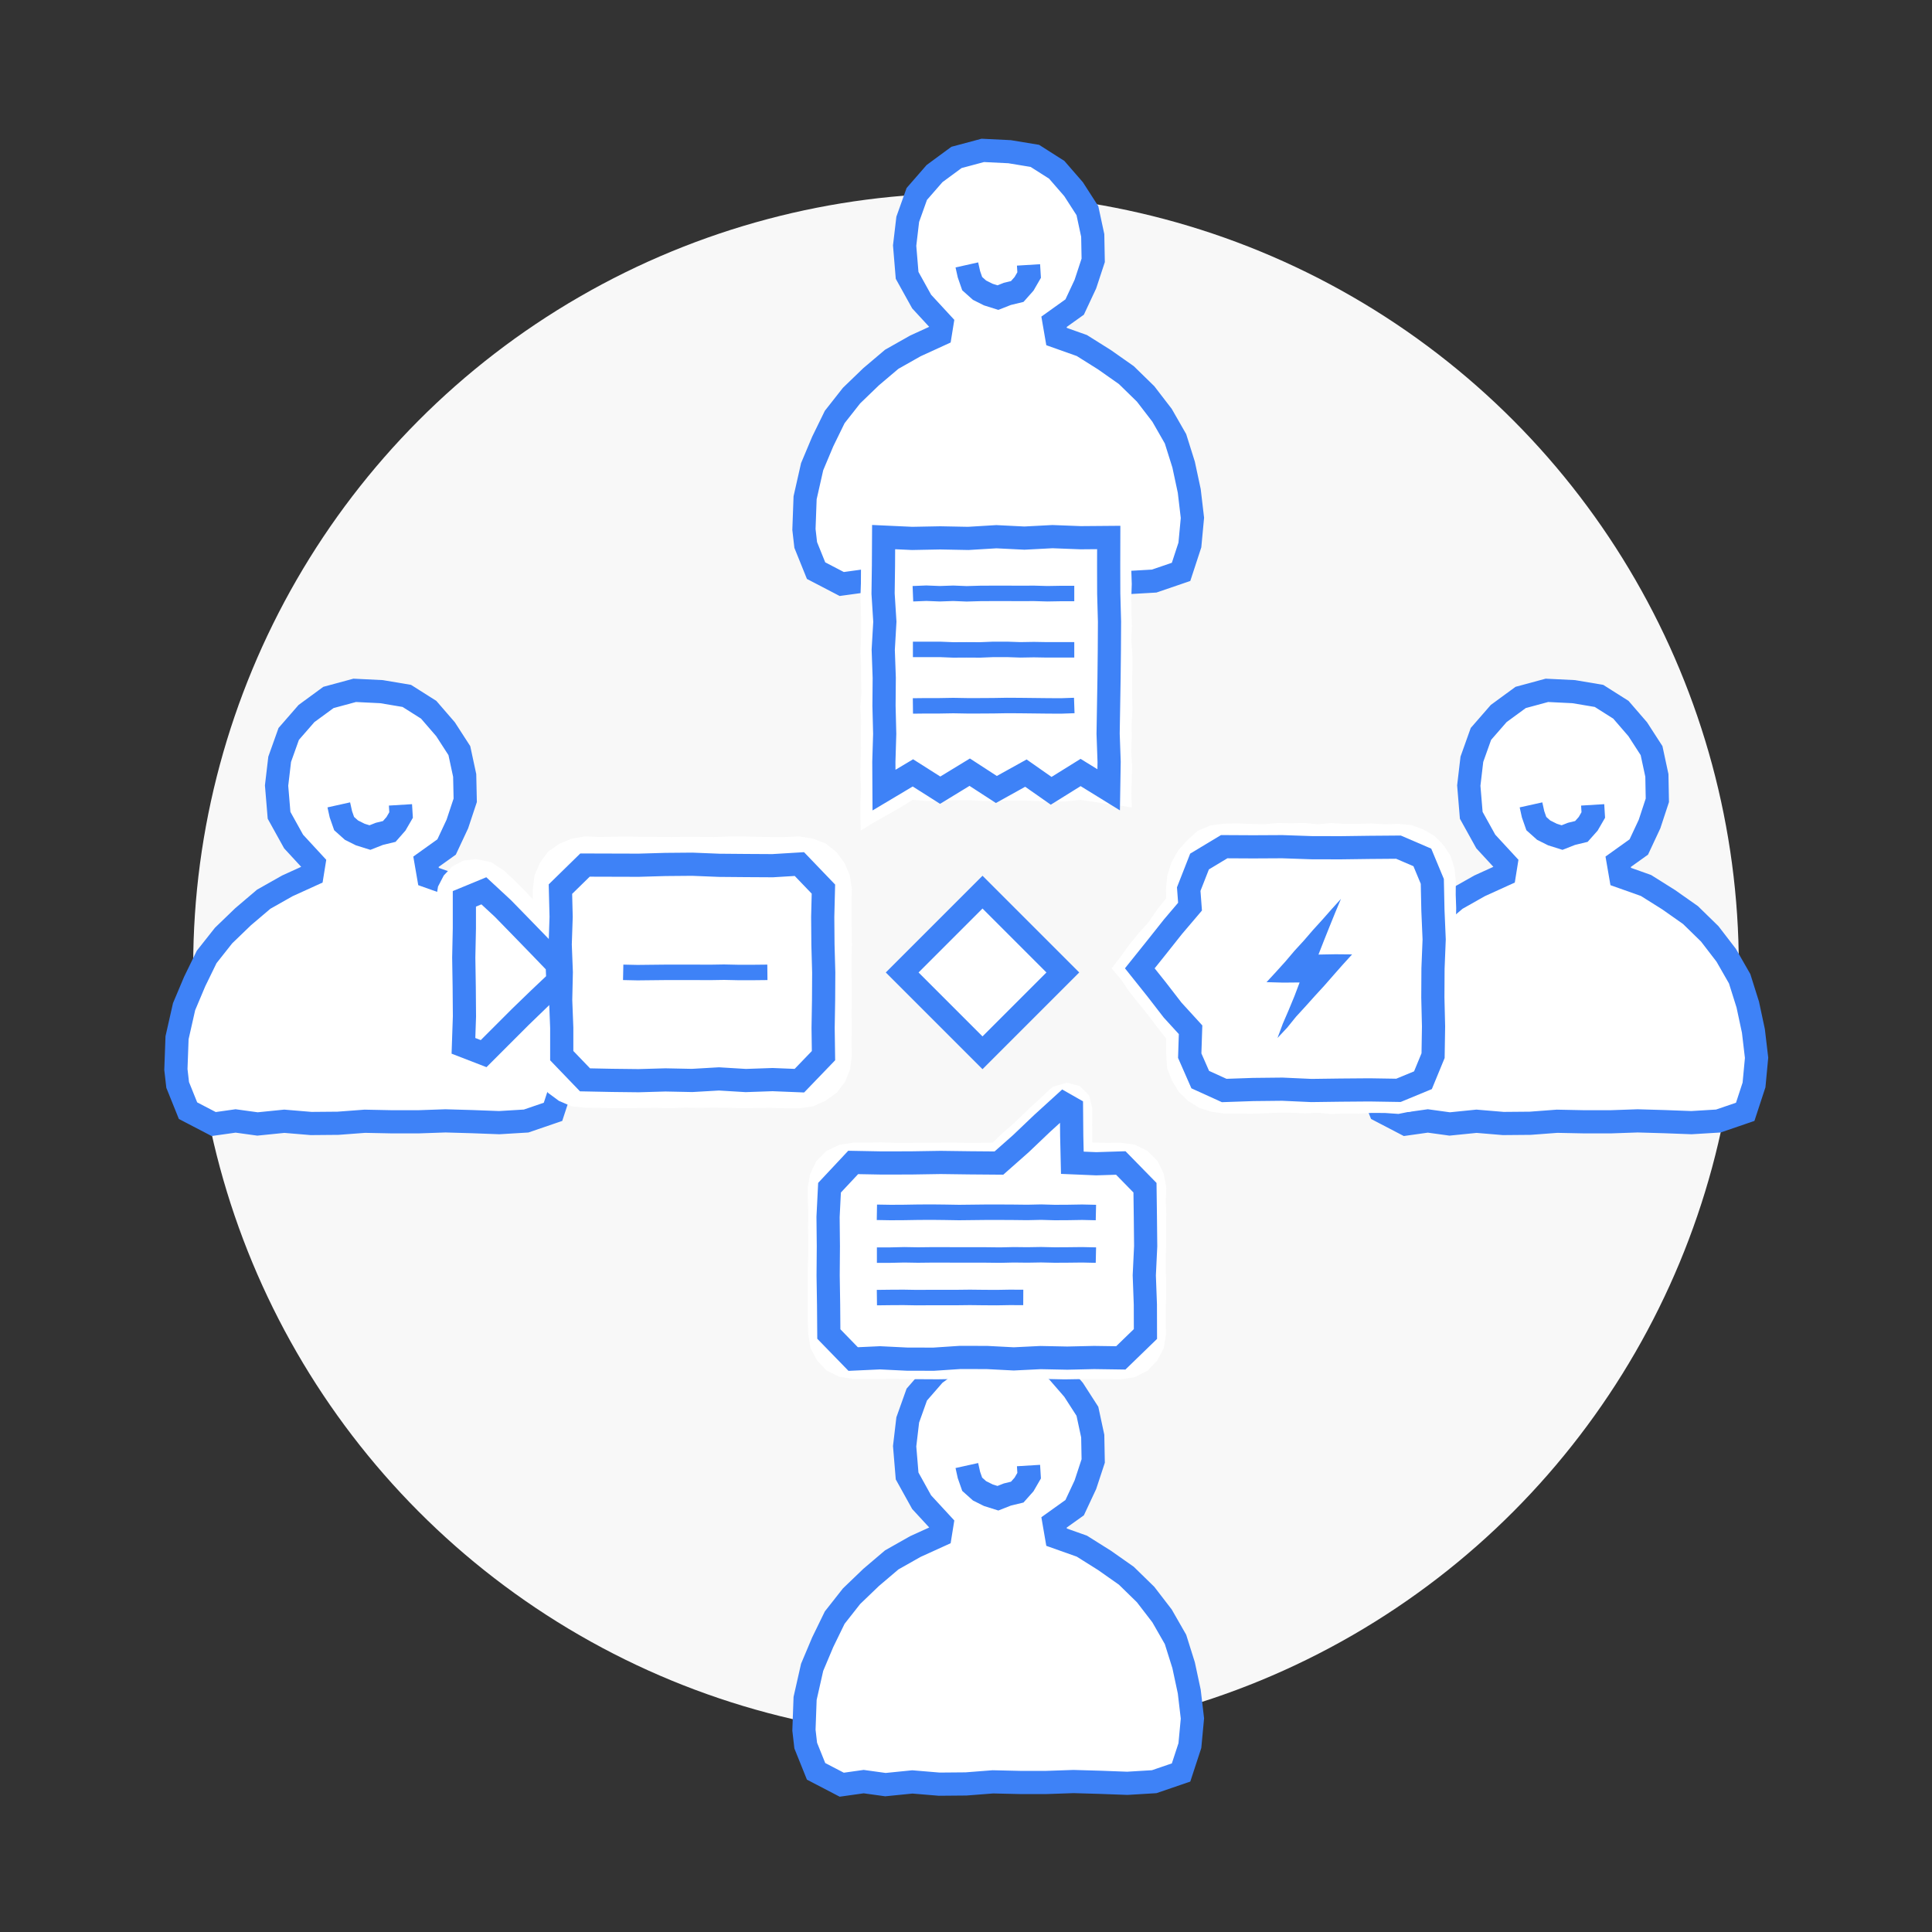 <svg xmlns="http://www.w3.org/2000/svg" viewBox="0 0 250 250"><rect x="0" y="0" width="250" height="250" fill="#333333" stroke="none"/><defs><style>.cls-1{fill:#f8f8f8;}.cls-2,.cls-6{fill:#fff;}.cls-3,.cls-5{fill:none;}.cls-3,.cls-5,.cls-6{stroke:#3e82f7;stroke-miterlimit:10;}.cls-3,.cls-6{stroke-width:3px;}.cls-4{fill:#3e82f7;}.cls-5{stroke-width:2px;}</style></defs><title>icon-engage-push</title><g id="Base_Dots" data-name="Base Dots"><circle class="cls-1" cx="125" cy="125" r="100"/></g><g id="Artwork"><polygon class="cls-2" points="114.58 230.93 118.06 230.58 121.53 230.87 125.01 230.84 128.48 230.57 131.96 230.65 135.43 230.65 138.91 230.53 142.38 230.63 145.87 230.76 149.35 230.55 152.83 229.36 153.97 225.88 154.3 222.37 153.89 218.89 153.16 215.48 152.11 212.14 150.37 209.1 148.24 206.33 145.75 203.9 142.92 201.91 139.99 200.07 136.72 198.91 136.39 197 139.06 195.09 140.45 192.12 141.46 189.05 141.4 185.83 140.71 182.62 138.92 179.84 136.74 177.33 133.91 175.54 130.64 174.99 127.17 174.82 123.77 175.74 120.93 177.82 118.63 180.46 117.46 183.74 117.06 187.14 117.38 190.99 119.26 194.38 121.89 197.23 121.66 198.66 118.45 200.12 115.39 201.85 112.72 204.12 110.19 206.55 108.01 209.32 106.46 212.5 105.09 215.75 104.18 219.77 104.03 223.88 104.26 225.88 105.6 229.21 108.92 230.94 111.76 230.54 114.58 230.93"/><polygon class="cls-3" points="114.58 230.93 118.06 230.58 121.53 230.87 125.01 230.84 128.48 230.57 131.96 230.65 135.43 230.65 138.91 230.53 142.38 230.63 145.87 230.76 149.35 230.55 152.83 229.36 153.97 225.88 154.3 222.37 153.89 218.89 153.16 215.48 152.11 212.14 150.37 209.1 148.24 206.33 145.75 203.9 142.92 201.91 139.99 200.07 136.72 198.91 136.39 197 139.06 195.09 140.45 192.12 141.46 189.05 141.4 185.83 140.71 182.62 138.92 179.84 136.74 177.33 133.91 175.54 130.64 174.99 127.17 174.82 123.77 175.74 120.93 177.82 118.63 180.46 117.46 183.74 117.06 187.14 117.38 190.99 119.26 194.38 121.89 197.23 121.66 198.66 118.45 200.12 115.39 201.85 112.72 204.12 110.19 206.55 108.01 209.32 106.46 212.5 105.09 215.75 104.18 219.77 104.03 223.88 104.26 225.88 105.6 229.21 108.92 230.94 111.76 230.54 114.58 230.93"/><path class="cls-2" d="M133.24,189.64a4.1,4.1,0,0,1-8.21,0"/><polyline class="cls-3" points="133.09 189.64 133.17 190.95 132.51 192.09 131.63 193.08 130.35 193.39 129.13 193.87 127.89 193.48 126.75 192.91 125.8 192.06 125.38 190.86 125.11 189.64"/><polygon class="cls-2" points="114.58 75.57 118.06 75.22 121.53 75.5 125.01 75.48 128.48 75.21 131.96 75.28 135.43 75.29 138.91 75.16 142.38 75.27 145.87 75.39 149.35 75.19 152.83 74 153.97 70.52 154.3 67.01 153.89 63.53 153.16 60.12 152.11 56.78 150.37 53.74 148.24 50.97 145.75 48.54 142.92 46.55 139.99 44.71 136.72 43.55 136.39 41.64 139.06 39.73 140.45 36.76 141.46 33.69 141.4 30.47 140.71 27.26 138.92 24.48 136.74 21.97 133.91 20.17 130.64 19.63 127.17 19.46 123.77 20.37 120.93 22.46 118.63 25.1 117.46 28.38 117.06 31.78 117.38 35.63 119.26 39.02 121.89 41.87 121.66 43.29 118.45 44.76 115.39 46.49 112.72 48.75 110.19 51.19 108.01 53.96 106.46 57.13 105.09 60.39 104.18 64.41 104.03 68.51 104.26 70.52 105.6 73.84 108.92 75.57 111.76 75.18 114.58 75.57"/><polygon class="cls-3" points="114.58 75.57 118.06 75.22 121.53 75.5 125.01 75.48 128.48 75.21 131.96 75.28 135.43 75.29 138.91 75.16 142.38 75.27 145.87 75.39 149.35 75.19 152.83 74 153.97 70.52 154.3 67.01 153.89 63.53 153.16 60.12 152.11 56.78 150.37 53.74 148.24 50.97 145.75 48.54 142.92 46.55 139.99 44.71 136.72 43.55 136.39 41.64 139.06 39.73 140.45 36.76 141.46 33.69 141.4 30.47 140.71 27.26 138.92 24.48 136.74 21.97 133.91 20.17 130.64 19.63 127.17 19.46 123.77 20.37 120.93 22.46 118.63 25.1 117.46 28.38 117.06 31.78 117.38 35.63 119.26 39.02 121.89 41.87 121.66 43.29 118.45 44.76 115.39 46.49 112.72 48.75 110.19 51.19 108.01 53.96 106.46 57.13 105.09 60.39 104.18 64.41 104.03 68.51 104.26 70.52 105.6 73.84 108.92 75.57 111.76 75.18 114.58 75.57"/><path class="cls-2" d="M133.24,34.28a4.1,4.1,0,0,1-8.21,0"/><polyline class="cls-3" points="133.09 34.28 133.17 35.59 132.51 36.73 131.63 37.72 130.35 38.03 129.13 38.51 127.89 38.12 126.75 37.55 125.8 36.7 125.38 35.49 125.11 34.28"/><polygon class="cls-2" points="33.32 145.44 36.79 145.09 40.26 145.38 43.74 145.35 47.21 145.09 50.69 145.16 54.16 145.16 57.64 145.04 61.12 145.14 64.6 145.27 68.08 145.06 71.56 143.87 72.7 140.39 73.03 136.88 72.62 133.4 71.89 129.99 70.84 126.65 69.1 123.61 66.97 120.84 64.49 118.41 61.65 116.42 58.72 114.58 55.45 113.42 55.12 111.51 57.79 109.6 59.18 106.63 60.2 103.56 60.13 100.34 59.44 97.13 57.65 94.36 55.47 91.84 52.64 90.05 49.37 89.5 45.9 89.33 42.5 90.25 39.66 92.33 37.36 94.97 36.19 98.25 35.79 101.65 36.11 105.5 37.99 108.89 40.62 111.74 40.39 113.17 37.18 114.63 34.12 116.36 31.45 118.63 28.93 121.06 26.74 123.83 25.19 127.01 23.82 130.26 22.91 134.28 22.76 138.39 22.99 140.39 24.33 143.72 27.65 145.45 30.49 145.05 33.32 145.44"/><polygon class="cls-3" points="33.32 145.44 36.79 145.09 40.26 145.38 43.74 145.35 47.21 145.09 50.69 145.16 54.16 145.16 57.64 145.04 61.12 145.14 64.6 145.27 68.08 145.06 71.56 143.87 72.7 140.39 73.03 136.88 72.62 133.4 71.89 129.99 70.84 126.65 69.1 123.61 66.97 120.84 64.49 118.41 61.65 116.42 58.72 114.58 55.45 113.42 55.12 111.51 57.79 109.6 59.18 106.63 60.2 103.56 60.13 100.34 59.44 97.13 57.65 94.36 55.47 91.84 52.64 90.05 49.37 89.5 45.9 89.33 42.5 90.25 39.66 92.33 37.36 94.97 36.19 98.25 35.79 101.65 36.11 105.5 37.99 108.89 40.62 111.74 40.39 113.17 37.18 114.63 34.12 116.36 31.45 118.63 28.93 121.06 26.74 123.83 25.19 127.01 23.82 130.26 22.91 134.28 22.76 138.39 22.99 140.39 24.33 143.72 27.65 145.45 30.49 145.05 33.32 145.44"/><path class="cls-2" d="M52,104.15a4.1,4.1,0,1,1-8.21,0"/><polyline class="cls-3" points="51.82 104.15 51.9 105.46 51.24 106.6 50.37 107.59 49.09 107.9 47.87 108.38 46.62 107.99 45.48 107.42 44.53 106.57 44.11 105.37 43.84 104.15"/><polygon class="cls-2" points="187.59 145.44 191.06 145.09 194.53 145.38 198.01 145.35 201.48 145.09 204.96 145.16 208.43 145.16 211.91 145.04 215.38 145.14 218.87 145.27 222.35 145.06 225.83 143.87 226.97 140.39 227.3 136.88 226.89 133.4 226.16 129.99 225.11 126.65 223.37 123.61 221.24 120.84 218.75 118.41 215.92 116.42 212.99 114.58 209.72 113.42 209.39 111.51 212.06 109.6 213.45 106.63 214.46 103.56 214.4 100.34 213.71 97.13 211.92 94.36 209.74 91.84 206.91 90.05 203.64 89.5 200.17 89.33 196.77 90.25 193.93 92.33 191.63 94.97 190.46 98.25 190.06 101.65 190.38 105.5 192.26 108.89 194.89 111.74 194.66 113.17 191.45 114.63 188.39 116.36 185.72 118.63 183.19 121.06 181.01 123.83 179.46 127.01 178.09 130.26 177.18 134.28 177.03 138.39 177.26 140.39 178.6 143.72 181.92 145.45 184.76 145.05 187.59 145.44"/><polygon class="cls-3" points="187.59 145.44 191.06 145.09 194.53 145.38 198.01 145.35 201.48 145.09 204.96 145.16 208.43 145.16 211.91 145.04 215.38 145.14 218.87 145.27 222.35 145.06 225.83 143.87 226.97 140.39 227.3 136.88 226.89 133.4 226.16 129.99 225.11 126.65 223.37 123.61 221.24 120.84 218.75 118.41 215.92 116.42 212.99 114.58 209.72 113.42 209.39 111.51 212.06 109.6 213.45 106.63 214.46 103.56 214.4 100.34 213.71 97.13 211.92 94.36 209.74 91.84 206.91 90.05 203.64 89.5 200.17 89.33 196.77 90.25 193.93 92.33 191.63 94.97 190.46 98.25 190.06 101.65 190.38 105.5 192.26 108.89 194.89 111.74 194.66 113.17 191.45 114.63 188.39 116.36 185.72 118.63 183.19 121.06 181.01 123.83 179.46 127.01 178.09 130.26 177.18 134.28 177.03 138.39 177.26 140.39 178.6 143.72 181.92 145.45 184.76 145.05 187.59 145.44"/><path class="cls-2" d="M206.24,104.15a4.1,4.1,0,0,1-8.21,0"/><polyline class="cls-3" points="206.09 104.15 206.17 105.46 205.51 106.6 204.63 107.59 203.35 107.9 202.13 108.38 200.89 107.99 199.75 107.42 198.8 106.57 198.38 105.37 198.11 104.15"/><polygon class="cls-2" points="61.58 138.13 63.49 137.26 64.87 135.93 66.24 134.58 67.58 133.21 68.94 131.85 70.31 130.5 71.66 129.12 73.03 127.77 73.81 125.82 73.06 123.84 71.68 122.51 70.29 121.19 68.92 119.83 67.62 118.43 66.27 117.06 64.9 115.7 63.54 114.34 61.58 113.56 59.62 114.35 58.83 116.31 58.81 118.04 58.8 119.77 58.8 121.49 58.8 123.22 58.79 124.94 58.84 126.67 58.78 128.4 58.8 130.13 58.83 131.86 58.78 133.6 58.86 135.33 59.64 137.27 61.58 138.13"/><polygon class="cls-2" points="61.58 140.53 63.56 140.11 65.26 139.02 66.57 137.63 67.93 136.27 69.29 134.91 70.7 133.61 71.98 132.17 73.42 130.88 74.74 129.48 75.74 128.2 76.14 126.62 76.2 125.01 75.65 123.49 74.77 122.14 73.39 120.81 72.01 119.47 70.68 118.08 69.3 116.75 67.99 115.34 66.63 113.97 65.22 112.66 63.54 111.56 61.58 111.17 59.97 111.36 58.53 112.11 57.42 113.29 56.68 114.72 56.42 116.31 56.35 118.04 56.38 119.77 56.42 121.49 56.42 123.22 56.37 124.94 56.39 126.67 56.34 128.4 56.35 130.13 56.37 131.86 56.43 133.6 56.37 135.33 56.67 136.93 57.39 138.38 58.52 139.53 59.99 140.23 61.58 140.53"/><polygon class="cls-2" points="62.62 136.38 63.98 135.03 65.36 133.7 66.73 132.35 68.08 130.99 69.43 129.62 70.78 128.24 72.14 126.89 72.17 124.73 70.77 123.42 69.42 122.05 68.09 120.67 66.74 119.31 65.36 117.97 64.01 116.59 62.64 115.24 61 114.93 60.05 116.31 60.06 118.04 60.05 119.77 60.03 121.49 60.05 123.22 60.03 124.94 60.08 126.67 60.08 128.4 60.04 130.13 60.08 131.86 60.09 133.6 60.09 135.33 60.98 136.76 62.62 136.38"/><polygon class="cls-2" points="110.23 136.6 110.19 134.8 110.23 133.01 110.2 131.21 110.22 129.42 110.23 127.63 110.19 125.84 110.19 124.04 110.24 122.24 110.21 120.45 110.2 118.65 110.18 116.85 110.24 115.05 109.97 113.3 109.28 111.67 108.23 110.26 106.85 109.15 105.19 108.52 103.44 108.23 101.59 108.31 99.75 108.31 97.9 108.28 96.05 108.24 94.2 108.25 92.35 108.31 90.51 108.29 88.66 108.28 86.81 108.31 84.97 108.29 83.11 108.29 81.27 108.25 79.41 108.27 77.56 108.3 75.7 108.23 73.96 108.53 72.33 109.21 70.89 110.23 69.86 111.67 69.16 113.29 68.95 115.05 68.95 116.84 68.92 118.64 68.96 120.43 68.9 122.22 68.91 124.02 68.96 125.81 68.93 127.6 68.92 129.4 68.93 131.19 68.89 132.99 68.97 134.79 68.89 136.6 69.17 138.34 69.85 139.97 70.9 141.4 72.32 142.45 73.94 143.15 75.7 143.34 77.55 143.36 79.4 143.39 81.25 143.39 83.09 143.37 84.94 143.36 86.79 143.4 88.63 143.33 90.48 143.36 92.33 143.33 94.18 143.35 96.03 143.4 97.88 143.37 99.73 143.36 101.59 143.41 103.44 143.41 105.2 143.17 106.81 142.43 108.26 141.41 109.34 140 110.01 138.35 110.23 136.6"/><polygon class="cls-2" points="75.7 139.73 77.55 139.72 79.4 139.69 81.25 139.68 83.09 139.74 84.94 139.7 86.79 139.67 88.63 139.71 90.48 139.72 92.33 139.74 94.18 139.68 96.03 139.68 97.88 139.7 99.73 139.73 101.59 139.7 103.44 139.72 105 139.3 106.11 138.13 106.58 136.6 106.52 134.8 106.52 133.01 106.53 131.21 106.56 129.42 106.54 127.63 106.53 125.83 106.58 124.04 106.56 122.24 106.56 120.45 106.54 118.65 106.53 116.85 106.57 115.05 106.12 113.5 104.98 112.38 103.44 111.96 101.59 111.9 99.75 111.92 97.9 111.93 96.05 111.97 94.2 111.92 92.35 111.92 90.51 111.92 88.66 111.91 86.81 111.96 84.97 111.94 83.11 111.92 81.27 111.96 79.41 111.96 77.56 111.91 75.7 111.95 74.16 112.38 73.02 113.5 72.61 115.05 72.62 116.84 72.61 118.64 72.61 120.43 72.63 122.22 72.57 124.02 72.58 125.81 72.61 127.6 72.62 129.4 72.6 131.19 72.61 132.99 72.59 134.79 72.62 136.6 72.99 138.16 74.14 139.31 75.7 139.73"/><polygon class="cls-3" points="62.58 136.34 64.95 133.97 67.33 131.59 69.75 129.25 72.19 126.94 72.1 124.8 69.77 122.38 67.43 119.97 65.08 117.56 62.61 115.27 60.09 116.31 60.09 120.11 60.01 123.91 60.07 127.72 60.1 131.52 59.97 135.33 62.58 136.34"/><polygon class="cls-3" points="75.7 139.73 79.17 139.8 82.63 139.84 86.1 139.74 89.56 139.81 93.03 139.61 96.5 139.82 99.97 139.7 103.44 139.84 106.56 136.6 106.51 133.01 106.57 129.42 106.59 125.83 106.49 122.24 106.46 118.64 106.55 115.05 103.44 111.81 99.98 112.02 96.51 112 93.05 111.97 89.58 111.83 86.11 111.86 82.65 111.96 79.17 111.95 75.7 111.94 72.52 115.05 72.61 118.64 72.49 122.22 72.63 125.81 72.55 129.4 72.69 133 72.69 136.6 75.7 139.73"/><polygon class="cls-2" points="158.41 144.09 156.75 143.86 155.16 143.35 153.74 142.46 152.53 141.28 151.66 139.85 151.04 138.28 150.91 136.6 150.88 134.35 149.7 132.87 148.56 131.33 147.35 129.85 146.15 128.35 145.07 126.75 143.84 125.3 145.01 123.8 146.13 122.24 147.34 120.76 148.62 119.33 149.71 117.74 150.9 116.24 150.87 115.05 151.05 113.27 151.6 111.57 152.48 110.01 153.67 108.69 155 107.5 156.65 106.81 158.41 106.58 160.14 106.55 161.87 106.62 163.61 106.65 165.34 106.5 167.07 106.53 168.8 106.49 170.53 106.66 172.27 106.5 174 106.61 175.74 106.6 177.48 106.56 179.22 106.66 180.96 106.61 182.62 106.76 184.19 107.34 185.64 108.18 186.81 109.38 187.72 110.79 188.21 112.39 188.38 114.05 188.37 115.78 188.43 117.51 188.4 119.25 188.37 120.98 188.36 122.71 188.49 124.45 188.39 126.18 188.37 127.91 188.41 129.65 188.37 131.38 188.43 133.12 188.47 134.86 188.4 136.6 188.3 138.28 187.63 139.81 186.74 141.21 185.62 142.44 184.21 143.36 182.6 143.81 180.96 144.14 179.22 144.02 177.49 144.01 175.76 144.11 174.02 144.08 172.29 144.16 170.56 143.99 168.83 144.07 167.09 143.99 165.36 143.99 163.62 144.06 161.89 144.12 160.15 144.08 158.41 144.09"/><polygon class="cls-2" points="180.96 141.08 179.77 141.04 178.59 141.06 177.4 141.1 176.22 140.97 175.03 141 173.84 141.1 172.66 141 171.47 141.06 170.29 140.97 169.1 141.17 167.92 141.15 166.73 141.18 165.54 141.14 164.36 141.13 163.17 141.03 161.98 141.16 160.79 141.04 159.6 141.08 158.41 141.07 157.24 140.93 156.21 140.4 155.31 139.7 154.58 138.81 154.11 137.75 154 136.6 154 135.5 153.94 134.4 153.83 133.34 153.15 132.29 152.37 131.29 151.53 130.33 150.78 129.31 149.99 128.31 149.17 127.34 148.44 126.29 147.74 125.3 148.45 124.32 149.21 123.3 150.08 122.36 150.81 121.33 151.49 120.25 152.32 119.28 153.1 118.27 153.92 117.29 153.97 116.17 153.84 115.05 154 113.75 154.6 112.6 155.24 111.49 156.1 110.55 157.19 109.93 158.41 109.59 159.59 109.58 160.78 109.47 161.96 109.67 163.15 109.58 164.33 109.5 165.52 109.58 166.71 109.51 167.89 109.58 169.07 109.63 170.26 109.46 171.44 109.66 172.63 109.63 173.82 109.58 175.01 109.64 176.19 109.53 177.38 109.56 178.57 109.62 179.76 109.56 180.96 109.61 182.12 109.7 183.21 110.15 184.16 110.85 184.84 111.81 185.37 112.86 185.45 114.05 185.5 115.23 185.51 116.42 185.44 117.6 185.49 118.79 185.51 119.98 185.33 121.16 185.41 122.35 185.42 123.53 185.52 124.72 185.48 125.9 185.33 127.09 185.48 128.27 185.48 129.46 185.5 130.65 185.54 131.84 185.53 133.03 185.5 134.22 185.4 135.41 185.52 136.6 185.31 137.77 184.82 138.83 184.14 139.78 183.16 140.43 182.09 140.82 180.96 141.08"/><polygon class="cls-4" points="174.96 123.5 172.81 123.48 170.61 123.52 171.33 121.68 172.05 119.88 172.78 118.08 173.52 116.31 172.32 117.64 171.13 118.99 169.91 120.33 168.72 121.71 167.5 123.04 166.33 124.42 165.11 125.77 163.89 127.09 166.04 127.15 168.17 127.13 167.5 128.9 166.76 130.69 165.99 132.48 165.31 134.31 166.56 132.98 167.7 131.57 168.92 130.24 170.13 128.89 171.35 127.56 172.55 126.19 173.75 124.83 174.96 123.5"/><polygon class="cls-3" points="180.96 141.09 177.2 141.03 173.44 141.06 169.69 141.11 165.93 140.94 162.17 140.98 158.41 141.11 155.31 139.7 153.95 136.6 154.06 133.25 151.74 130.71 149.66 128.02 147.49 125.3 149.67 122.58 151.78 119.92 153.99 117.32 153.82 115.05 155.22 111.48 158.41 109.56 162.16 109.58 165.92 109.56 169.67 109.69 173.43 109.7 177.19 109.65 180.96 109.62 184.05 110.95 185.34 114.05 185.42 117.81 185.58 121.56 185.43 125.32 185.41 129.07 185.5 132.84 185.44 136.6 184.13 139.78 180.96 141.09"/><polygon class="cls-2" points="139.79 103.51 137.85 103.7 135.9 103.77 134.26 103.65 132.63 103.6 130.74 103.59 128.85 103.65 127.13 103.64 125.4 103.54 123.5 103.55 121.61 103.63 119.84 103.64 118.08 103.5 116.44 104.53 114.75 105.48 113.06 106.44 111.38 107.48 111.34 105.66 111.34 103.89 111.41 102.11 111.34 100.34 111.36 98.56 111.41 96.79 111.38 95.01 111.42 93.24 111.33 91.46 111.46 89.68 111.43 87.91 111.43 86.13 111.34 84.35 111.41 82.57 111.42 80.8 111.4 79.02 111.34 77.24 111.4 75.47 111.41 73.69 111.36 71.91 111.38 70.13 111.47 68.34 111.43 66.59 113.24 66.62 115.08 66.59 116.93 66.48 118.77 66.54 120.61 66.63 122.46 66.56 124.3 66.5 126.15 66.55 128 66.5 129.84 66.48 131.68 66.55 133.53 66.49 135.37 66.53 137.22 66.5 139.06 66.5 140.91 66.53 142.76 66.49 144.61 66.56 146.43 66.6 146.45 68.36 146.53 70.16 146.44 71.97 146.39 73.77 146.45 75.58 146.39 77.38 146.4 79.19 146.47 81 146.39 82.8 146.52 84.61 146.53 86.42 146.49 88.22 146.5 90.03 146.53 91.84 146.43 93.64 146.44 95.45 146.38 97.26 146.49 99.07 146.45 100.88 146.39 102.69 146.46 104.5 144.81 104.21 143.13 104.02 141.47 103.74 139.79 103.51"/><polygon class="cls-2" points="143.47 69.56 143.47 102.21 139.83 100.03 136.02 102.21 132.75 100.03 128.93 102.21 125.48 100.03 121.66 102.21 118.13 100.03 114.4 102.21 114.4 69.56 143.47 69.56"/><polygon class="cls-3" points="143.47 69.55 143.46 73.18 143.47 76.81 143.57 80.44 143.55 84.06 143.51 87.69 143.45 91.32 143.39 94.94 143.52 98.58 143.46 102.2 139.83 99.96 136.02 102.33 132.75 100.04 128.93 102.16 125.48 99.92 121.66 102.25 118.13 100.01 114.39 102.24 114.37 98.58 114.48 94.96 114.39 91.33 114.42 87.7 114.29 84.08 114.5 80.45 114.27 76.82 114.32 73.19 114.34 69.5 118.03 69.67 121.66 69.6 125.29 69.67 128.93 69.45 132.56 69.63 136.19 69.44 139.83 69.58 143.47 69.55"/><polyline class="cls-5" points="118.13 76.83 119.87 76.76 121.61 76.83 123.35 76.77 125.08 76.84 126.82 76.79 128.56 76.78 130.3 76.78 132.04 76.79 133.78 76.78 135.52 76.83 137.27 76.8 139.01 76.8"/><polyline class="cls-5" points="118.13 84.03 119.87 84.03 121.61 84.03 123.35 84.1 125.08 84.09 126.82 84.1 128.56 84.03 130.3 84.03 132.04 84.09 133.78 84.06 135.52 84.09 137.27 84.09 139.01 84.09"/><polyline class="cls-5" points="118.13 91.35 119.87 91.33 121.61 91.33 123.35 91.3 125.08 91.33 126.82 91.33 128.56 91.32 130.3 91.29 132.04 91.3 133.78 91.32 135.52 91.34 137.27 91.35 139.01 91.29"/><polygon class="cls-2" points="138.04 141.79 137.15 142.07 135.8 143.33 134.44 144.59 133.08 145.83 131.71 147.07 130.33 148.32 128.98 149.57 127.12 149.61 125.27 149.61 123.42 149.61 121.56 149.56 119.7 149.57 117.84 149.61 115.99 149.55 114.13 149.57 112.26 149.54 110.4 149.56 108.84 149.92 107.47 150.76 106.6 152.11 106.3 153.69 106.29 155.41 106.33 157.12 106.26 158.84 106.28 160.56 106.32 162.28 106.34 164 106.3 165.72 106.3 167.44 106.33 169.16 106.34 170.89 106.29 172.62 106.58 174.2 107.47 175.54 108.84 176.37 110.4 176.74 112.22 176.75 114.04 176.72 115.86 176.75 117.68 176.7 119.5 176.72 121.32 176.76 123.14 176.72 124.96 176.72 126.79 176.7 128.61 176.68 130.43 176.73 132.25 176.73 134.07 176.72 135.89 176.73 137.72 176.76 139.54 176.71 141.37 176.68 143.2 176.71 145.03 176.7 146.6 176.41 147.93 175.52 148.84 174.2 149.13 172.62 149.15 170.9 149.16 169.18 149.17 167.46 149.13 165.74 149.16 164.02 149.12 162.3 149.16 160.58 149.1 158.86 149.12 157.14 149.14 155.41 149.15 153.69 148.82 152.11 147.9 150.81 146.6 149.88 145.03 149.56 143.22 149.62 141.42 149.55 139.59 149.61 139.65 147.52 139.63 145.46 139.63 143.39 138.04 141.79"/><polygon class="cls-2" points="110.4 178.43 108.6 178.15 106.96 177.35 105.71 176.02 104.87 174.41 104.59 172.62 104.53 170.9 104.52 169.18 104.52 167.46 104.51 165.74 104.53 164.02 104.59 162.3 104.6 160.58 104.56 158.86 104.6 157.14 104.54 155.41 104.52 153.69 104.84 151.88 105.64 150.23 106.95 148.93 108.6 148.14 110.4 147.86 112.2 147.85 114 147.82 115.81 147.88 117.61 147.88 119.41 147.87 121.22 147.87 123.02 147.85 124.83 147.88 126.64 147.88 128.46 147.86 129.72 146.62 131.06 145.48 132.32 144.26 133.6 143.05 134.91 141.85 136.19 140.65 138.04 140.1 139.7 140.52 140.93 141.73 141.34 143.39 141.32 145.62 141.35 147.85 143.19 147.88 145.03 147.87 146.84 148.12 148.48 148.93 149.78 150.23 150.59 151.88 150.91 153.69 150.85 155.41 150.91 157.12 150.88 158.84 150.9 160.56 150.86 162.28 150.84 164 150.89 165.72 150.9 167.44 150.85 169.16 150.84 170.89 150.88 172.62 150.6 174.43 149.75 176.05 148.48 177.37 146.84 178.21 145.03 178.48 143.21 178.45 141.38 178.46 139.56 178.46 137.75 178.49 135.92 178.45 134.1 178.42 132.28 178.49 130.46 178.5 128.64 178.45 126.81 178.43 125 178.43 123.17 178.45 121.35 178.48 119.53 178.47 117.71 178.46 115.88 178.41 114.06 178.43 112.23 178.43 110.4 178.43"/><polygon class="cls-2" points="145.03 175.81 143.21 175.73 141.38 175.76 139.56 175.74 137.75 175.74 135.92 175.78 134.1 175.8 132.28 175.76 130.46 175.78 128.64 175.79 126.81 175.8 125 175.73 123.17 175.8 121.35 175.8 119.53 175.79 117.71 175.8 115.88 175.76 114.06 175.75 112.23 175.8 110.4 175.77 108.8 175.38 107.69 174.18 107.25 172.62 107.25 170.9 107.27 169.18 107.25 167.46 107.21 165.74 107.21 164.02 107.25 162.3 107.21 160.58 107.28 158.86 107.28 157.14 107.27 155.41 107.24 153.69 107.64 152.09 108.84 150.98 110.4 150.53 112.28 150.51 114.17 150.56 116.06 150.52 117.94 150.51 119.82 150.57 121.71 150.49 123.59 150.56 125.48 150.53 127.38 150.51 129.28 150.56 130.69 149.28 132.08 147.98 133.47 146.7 134.88 145.44 136.28 144.15 137.69 142.87 138.65 143.39 138.64 145.17 138.64 146.96 138.65 148.74 138.65 150.55 140.26 150.54 141.84 150.5 143.44 150.52 145.03 150.57 146.59 150.97 147.73 152.12 148.17 153.69 148.18 155.41 148.21 157.12 148.18 158.84 148.21 160.56 148.22 162.28 148.22 164 148.21 165.72 148.19 167.44 148.16 169.16 148.21 170.89 148.18 172.62 147.77 174.2 146.6 175.34 145.03 175.81"/><polygon class="cls-3" points="145.03 175.71 141.57 175.66 138.11 175.74 134.64 175.67 131.18 175.84 127.72 175.66 124.26 175.65 120.8 175.88 117.34 175.87 113.87 175.7 110.4 175.86 107.25 172.62 107.22 168.83 107.16 165.05 107.19 161.26 107.15 157.47 107.34 153.69 110.4 150.42 114.17 150.49 117.94 150.48 121.71 150.42 125.49 150.47 129.26 150.5 132.09 148 134.84 145.38 137.65 142.82 138.65 143.39 138.68 146.96 138.76 150.46 141.85 150.59 145.03 150.49 148.16 153.69 148.21 157.47 148.25 161.25 148.07 165.03 148.21 168.82 148.22 172.62 145.03 175.71"/><polyline class="cls-5" points="113.47 156.87 115.24 156.9 117.01 156.89 118.78 156.86 120.55 156.85 122.32 156.87 124.09 156.9 125.86 156.88 127.63 156.86 129.4 156.86 131.17 156.87 132.94 156.89 134.71 156.85 136.48 156.9 138.26 156.89 140.03 156.86 141.81 156.9"/><polyline class="cls-5" points="113.47 162.41 115.24 162.41 117.01 162.37 118.78 162.4 120.55 162.38 122.32 162.38 124.09 162.39 125.86 162.39 127.63 162.39 129.4 162.41 131.17 162.37 132.94 162.39 134.71 162.36 136.48 162.4 138.26 162.39 140.03 162.37 141.81 162.41"/><polyline class="cls-5" points="113.47 167.91 115.19 167.89 116.91 167.88 118.63 167.91 120.35 167.9 122.06 167.9 123.79 167.9 125.51 167.88 127.23 167.9 128.95 167.91 130.68 167.88 132.41 167.89"/><polyline class="cls-5" points="80.64 125.82 82.5 125.86 84.36 125.84 86.23 125.82 88.09 125.82 89.95 125.82 91.82 125.83 93.69 125.8 95.56 125.84 97.43 125.84 99.3 125.82"/><rect class="cls-6" x="119.79" y="118.48" width="14.7" height="14.7" transform="translate(126.21 -53.04) rotate(45)"/></g></svg>
